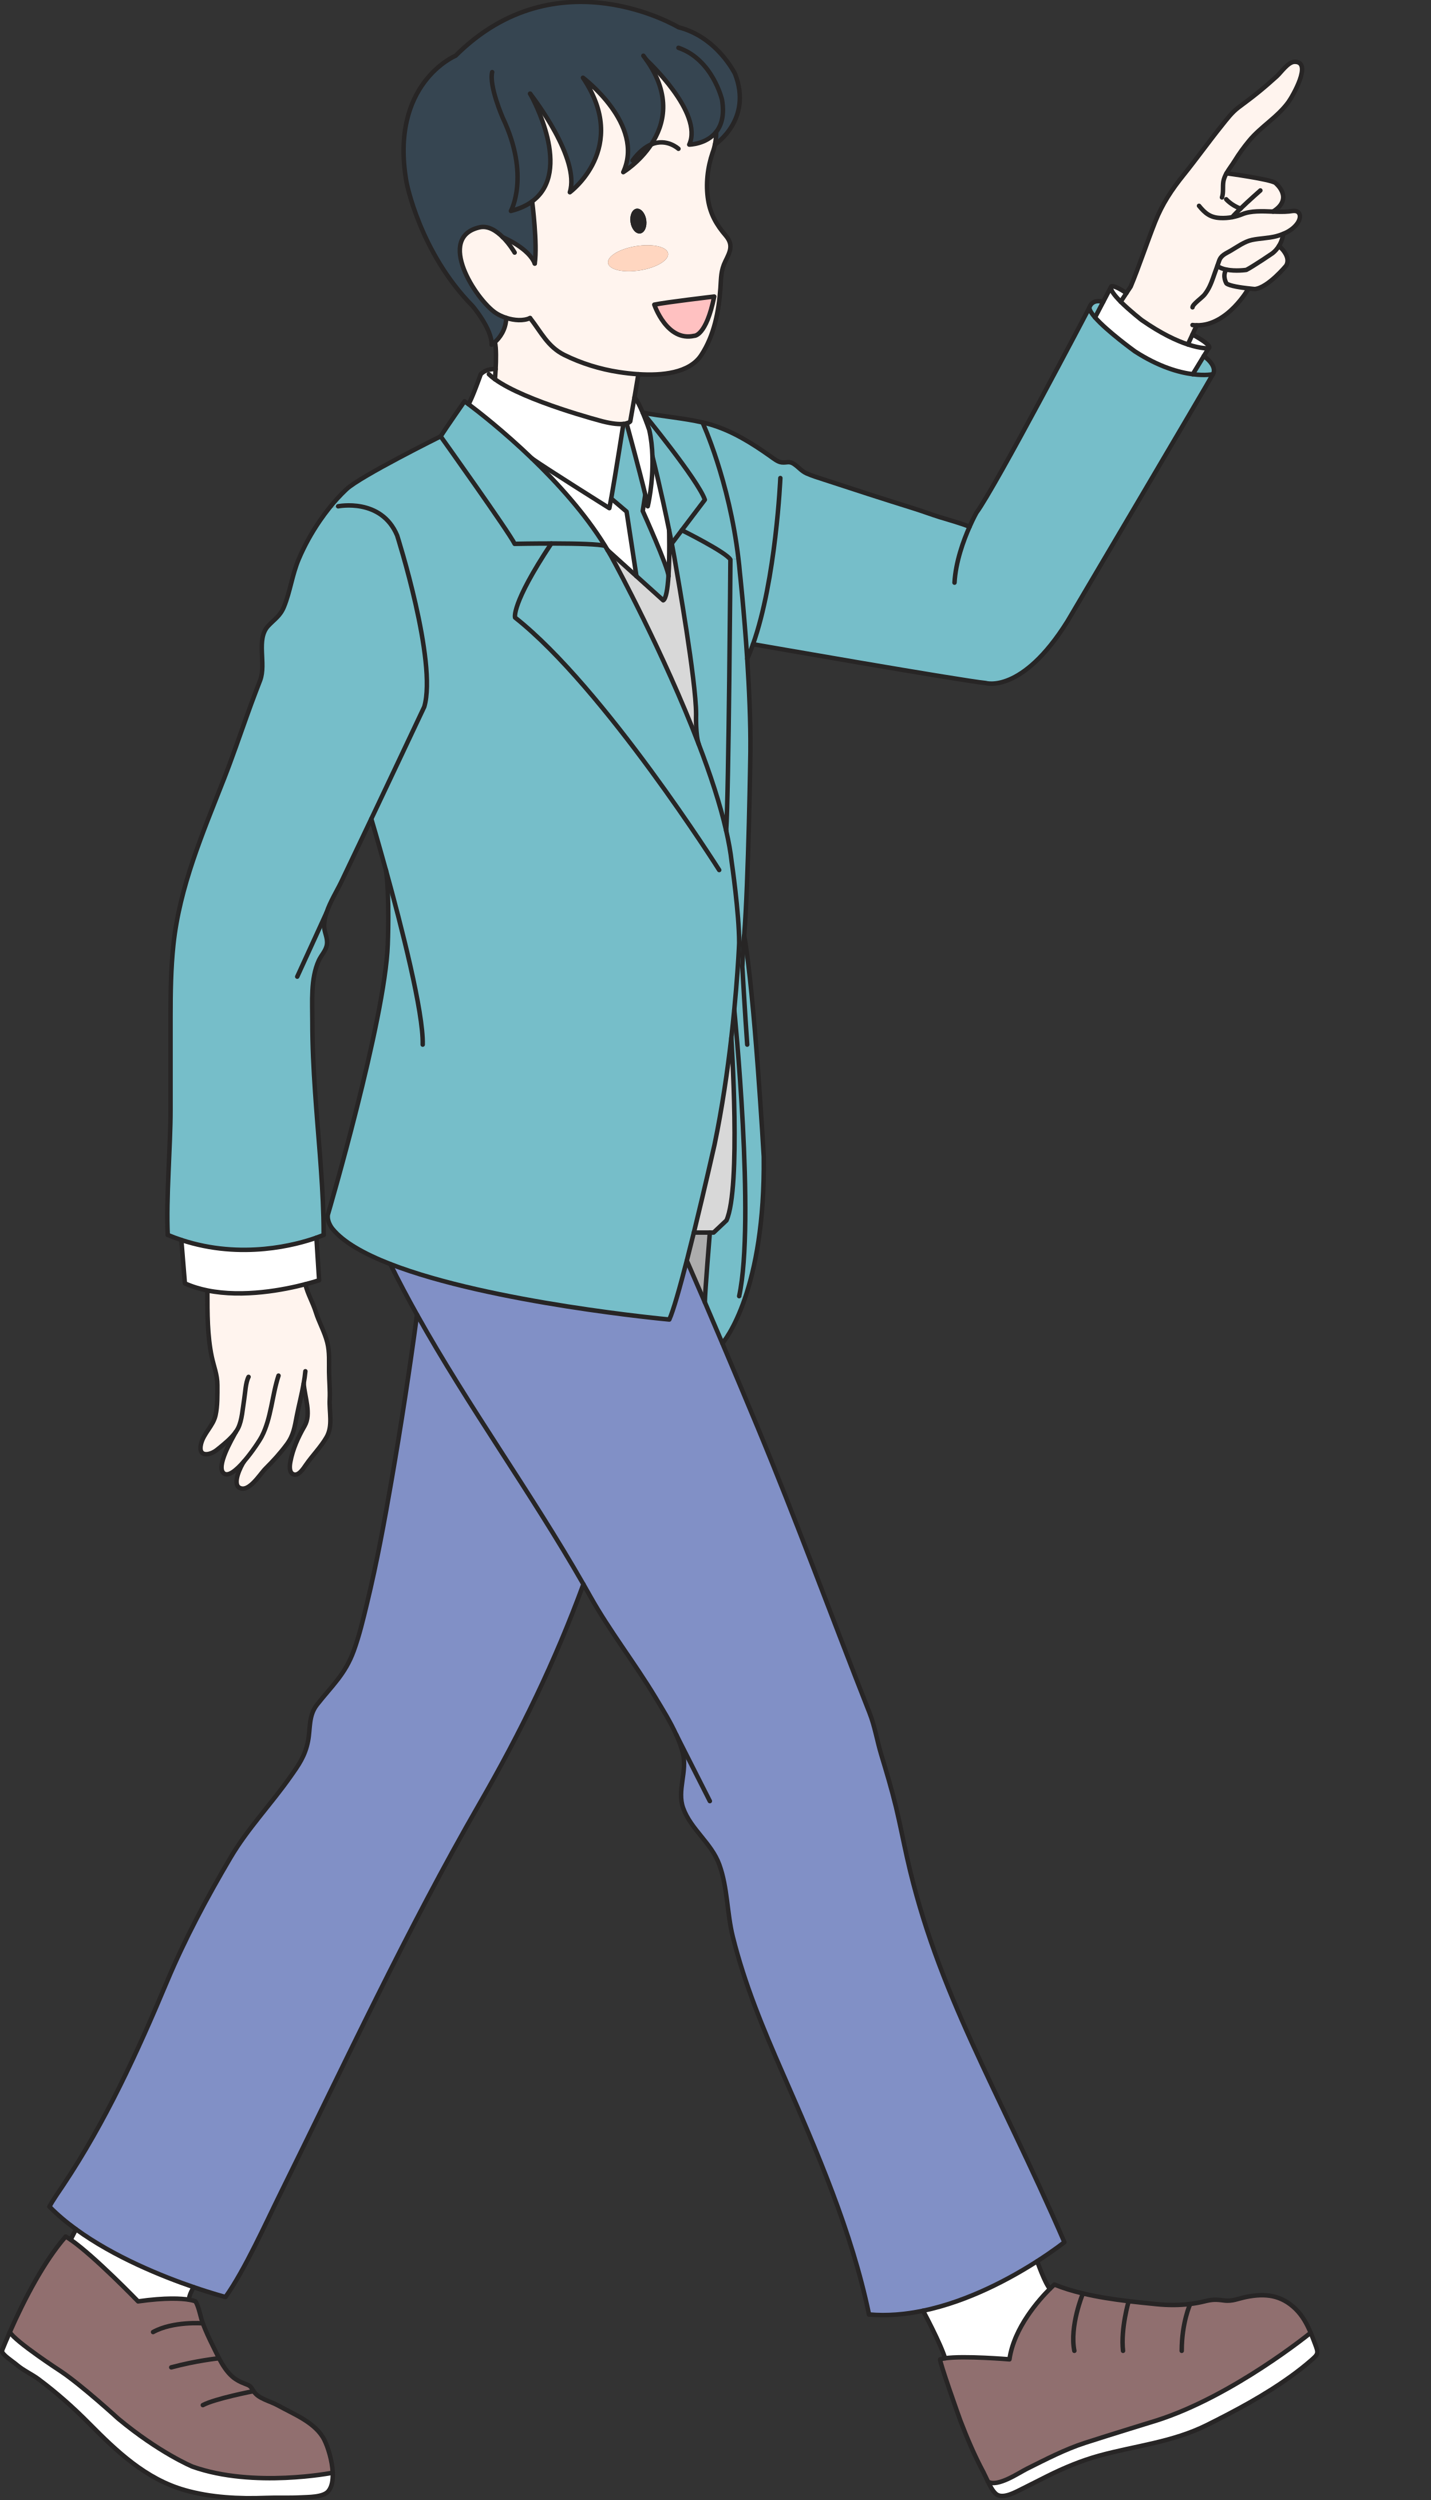 <svg width="320" height="559" viewBox="0 0 320 559" fill="none" xmlns="http://www.w3.org/2000/svg">
<rect x="0" y="0" width="320" height="559" fill="#333333" stroke="none"/>
<g clip-path="url(#clip0_451_2305)">
<path d="M155.159 275.59H159.572L162.453 272.872C165.753 265.555 163.534 232.102 163.534 232.102C162.696 239.344 161.498 247.691 159.782 255.937C159.782 255.937 157.587 265.705 155.159 275.59Z" fill="#D8D8D8"/>
<path d="M137.379 125.681C137.379 125.681 148.45 146.02 156.272 166.451C155.51 164.436 155.661 159.694 155.661 159.694C155.661 152.167 151.34 127.772 151.34 127.772C151.013 125.756 150.636 123.641 150.226 121.525C150.033 120.529 149.832 119.534 149.631 118.547C149.631 118.547 149.782 124.243 149.481 128.776V128.826C149.296 131.569 148.953 133.877 148.308 134.228L142.32 128.826L135.888 123.022C136.416 123.9 136.91 124.786 137.379 125.681Z" fill="#D8D8D8"/>
<path d="M155.159 275.59C154.639 277.706 154.103 279.83 153.584 281.863C154.941 284.965 156.281 288.068 157.621 291.179C157.621 289.088 158.735 275.59 158.735 275.59H155.159Z" fill="#ADADAD"/>
<path d="M151.256 387.932C151.842 389.254 152.345 390.592 152.688 391.938C153.76 396.061 151.331 400.31 152.772 404.282C154.505 409.066 159.086 412.06 160.854 416.919C162.721 422.07 162.554 427.724 163.86 433.001C166.532 443.731 170.627 453.516 175.065 463.644C182.686 481.039 190.483 498.961 194.327 517.494C198.364 517.853 202.442 517.494 206.412 516.658C216.638 514.533 226.084 509.34 231.938 505.585C235.732 503.151 238.018 501.328 238.018 501.328C223.111 466.955 209.645 445.655 202.861 415.464C202.007 411.658 201.262 407.786 200.357 404.014C199.402 400.067 198.238 396.195 197.049 392.264C196.12 389.178 195.625 385.967 194.436 382.965C186.011 361.622 178.131 340.07 169.304 318.853C166.733 312.681 164.153 306.509 161.532 300.345C160.242 297.293 158.936 294.232 157.621 291.179C156.281 288.068 154.941 284.965 153.584 281.863C152.043 287.834 150.578 293.036 149.673 295.035C149.673 295.035 109.684 291.355 87.281 282.632C89.174 286.471 91.176 290.242 93.253 293.956C104.776 314.588 118.729 333.706 130.462 354.229C130.956 355.09 131.45 355.96 131.936 356.83C136.332 364.699 141.927 371.816 146.566 379.527C148.132 382.128 149.899 384.947 151.214 387.857C151.214 387.882 151.239 387.907 151.256 387.932Z" fill="#8190C6"/>
<path d="M14.153 488.549C13.45 489.603 11.599 492.254 11.063 493.383C12.83 495.189 14.84 496.879 16.992 498.434C25.535 504.665 36.321 508.988 43.297 511.38C47.585 512.852 50.424 513.588 50.424 513.588C54.704 507.617 59.427 497.088 62.727 490.406C77.182 461.185 90.933 431.554 107.23 403.287C116.467 387.263 124.072 371.616 130.462 354.229C118.729 333.706 104.776 314.588 93.253 293.956C91.586 306.325 89.694 318.669 87.558 330.971C85.967 340.162 84.275 349.361 82.081 358.444C81.218 362.015 80.364 365.653 79.099 369.115C77.173 374.384 74.242 376.893 70.892 381.15C68.941 383.642 69.452 386.452 68.874 389.329C68.212 392.632 66.847 394.556 64.888 397.324C60.583 403.437 55.34 408.899 51.538 415.363C46.254 424.329 41.321 433.57 37.301 443.162C30.677 458.969 23.575 474.415 14.153 488.549Z" fill="#8190C6"/>
<path d="M140.118 94.662C139.925 94.721 139.69 94.763 139.406 94.788C139.406 94.788 137.63 106.12 136.675 111.464L140.118 114.391L142.32 128.826L148.308 134.228C148.953 133.877 149.296 131.569 149.48 128.826V128.775C149.48 127.003 143.727 114.249 143.727 114.249L144.297 110.611C143.04 105.35 140.118 94.662 140.118 94.662Z" fill="#76BEC9"/>
<path d="M163.533 232.102C163.533 232.102 165.753 265.555 162.453 272.872L159.572 275.59H158.735C158.735 275.59 157.621 289.088 157.621 291.179C158.936 294.232 160.242 297.293 161.532 300.345H161.54C161.54 300.345 164.153 297.418 166.607 290.217L165.292 289.808C168.927 272.872 164.195 225.788 164.195 225.788C164.002 227.762 163.785 229.877 163.533 232.102Z" fill="#76BEC9"/>
<path d="M165.234 212.139C165.116 214.372 164.815 219.331 164.195 225.788C164.195 225.788 168.927 272.872 165.292 289.808L166.607 290.217C168.851 283.627 170.962 273.449 170.794 258.655C170.794 258.655 168.709 221.966 166.414 209.17C166.414 209.17 166.331 209.095 166.172 212.164L165.234 212.139Z" fill="#76BEC9"/>
<path d="M269.206 79.6L266.727 83.673C269.583 84.041 271.232 83.673 271.232 83.673C271.232 83.673 272.505 82.084 269.206 79.6Z" fill="#76BEC9"/>
<path d="M243.596 68.812C243.629 69.356 244.123 70.117 244.869 70.978L246.703 67.474C244.015 66.763 243.596 68.812 243.596 68.812Z" fill="#76BEC9"/>
<path d="M163.332 125.121C163.332 125.121 162.964 177.424 162.386 185.712C162.956 188.196 163.374 190.546 163.617 192.728C163.617 192.728 165.292 204.152 165.292 210.843C165.292 210.843 165.275 211.295 165.233 212.139L166.171 212.164C166.331 209.095 166.414 209.17 166.414 209.17C167.386 197.186 167.804 168.057 167.804 168.057C167.863 161.408 167.52 153.957 167.093 147.3C166.398 136.654 165.451 128.048 165.451 128.048C165.359 126.986 165.25 125.94 165.125 124.912L163.332 125.121Z" fill="#76BEC9"/>
<path d="M165.451 128.048C165.451 128.048 166.398 136.654 167.093 147.3C167.553 146.28 167.989 145.184 168.391 144.038C169.119 144.164 214.887 152.176 220.431 152.719C220.431 152.719 228.521 155.228 238.713 138.92C238.713 138.92 270.68 84.802 271.232 83.673C271.232 83.673 269.583 84.041 266.727 83.673C263.645 83.28 259.148 82.034 253.788 78.563C253.788 78.563 247.607 74.106 244.869 70.969C244.123 70.108 243.629 69.347 243.596 68.803C243.596 68.803 222.659 108.804 218.338 114.659C218.338 114.659 217.659 115.863 216.805 117.795C215.758 117.243 211.37 115.997 210.097 115.604C208.129 114.985 206.228 114.265 204.268 113.655C197.501 111.547 190.76 109.356 184.11 107.174C182.854 106.764 181.614 106.387 180.4 105.852C179.236 105.325 178.675 104.531 177.678 103.828C176.447 102.95 176.02 103.519 174.789 103.377C173.935 103.276 173.014 102.54 172.277 102.013C168.064 99.036 163.743 96.318 158.735 94.863C158.207 94.713 157.654 94.57 157.093 94.445C157.093 94.445 163.064 107.383 165.125 124.903C165.25 125.932 165.359 126.977 165.451 128.04V128.048Z" fill="#76BEC9"/>
<path d="M143.727 92.262C143.727 92.262 156.08 107.282 157.621 111.74L152.47 118.547C152.47 118.547 162.352 123.448 163.332 125.121L165.125 124.912C163.064 107.391 157.093 94.453 157.093 94.453C152.83 93.466 147.822 93.073 143.727 92.262Z" fill="#76BEC9"/>
<path d="M152.47 118.547L150.226 121.525C150.636 123.641 151.013 125.756 151.34 127.772C151.34 127.772 155.661 152.167 155.661 159.694C155.661 159.694 155.511 164.436 156.273 166.451C158.819 173.092 161.021 179.749 162.386 185.712C162.964 177.424 163.333 125.121 163.333 125.121C162.353 123.448 152.47 118.547 152.47 118.547Z" fill="#76BEC9"/>
<path d="M145.193 96.134C145.628 98.091 145.838 100.098 145.896 102.005C145.896 102.005 147.873 109.883 149.631 118.547C149.832 119.534 150.033 120.529 150.226 121.525L152.47 118.547L157.621 111.74C156.08 107.282 143.727 92.262 143.727 92.262C144.531 94.186 145.193 96.134 145.193 96.134Z" fill="#76BEC9"/>
<path d="M73.019 204.06C73.823 201.635 75.356 199.185 76.344 197.136C78.58 192.461 80.808 187.777 83.027 183.094C86.988 174.748 90.933 166.385 94.877 158.03C97.808 147.935 88.806 119.718 88.806 119.718C85.246 111.246 75.615 113.203 75.615 113.203L73.58 113.647C72.86 114.558 72.165 115.495 71.512 116.448C69.669 119.141 68.078 122.01 66.805 125.012C65.323 128.5 64.912 132.246 63.48 135.725C62.643 137.741 61.37 138.46 59.971 139.949C57.191 142.918 59.578 148.354 58.188 152.075C57.878 152.903 57.559 153.714 57.241 154.542C56.554 156.332 55.901 158.122 55.256 159.92C53.54 164.687 51.923 169.462 50.072 174.179C45.324 186.297 40.165 198.215 38.775 211.253C38.214 216.563 38.139 221.874 38.139 227.293V248.201C38.139 256.238 37.117 268.139 37.51 276.117C38.532 276.544 39.545 276.92 40.55 277.246C54.092 281.729 66.453 278.266 70.758 276.736C71.805 276.368 72.374 276.117 72.374 276.117C72.374 274.796 72.358 273.474 72.324 272.145C72.081 262.862 71.085 253.428 70.465 244.22C70.105 238.96 69.837 233.683 69.845 228.405C69.854 224.048 69.427 218.863 71.269 214.799C71.838 213.544 72.902 212.557 73.103 211.194C73.329 209.664 72.475 208.426 72.475 207.013C72.475 206.051 72.684 205.056 73.019 204.06Z" fill="#76BEC9"/>
<path d="M118.98 102.524C112.632 96.41 106.895 91.969 104.76 90.364C104.19 89.945 103.88 89.72 103.88 89.72C103.88 89.72 99.592 95.892 98.537 97.564C98.537 97.564 113.829 118.991 115.086 121.6C115.086 121.6 132.698 121.232 135.311 122.068C130.813 114.784 124.65 107.985 118.98 102.524Z" fill="#76BEC9"/>
<path d="M135.31 122.068C132.698 121.232 115.085 121.6 115.085 121.6C113.829 118.991 98.537 97.564 98.537 97.564C98.537 97.564 80.64 106.446 77.5 109.373C76.084 110.694 74.786 112.133 73.58 113.647L75.615 113.203C75.615 113.203 85.246 111.246 88.805 119.718C88.805 119.718 97.808 147.935 94.877 158.03C90.933 166.385 86.988 174.748 83.027 183.094C83.102 183.345 84.501 188.045 86.302 194.56C87.156 200.297 86.712 211.194 86.712 211.194C86.084 228.13 73.312 271.618 73.312 271.618C73.287 271.785 73.287 271.952 73.287 272.12C73.346 273.575 74.359 274.754 74.359 274.754C76.788 277.74 81.436 280.357 87.281 282.632C109.684 291.355 149.673 295.035 149.673 295.035C150.578 293.036 152.043 287.834 153.584 281.863C154.103 279.83 154.639 277.706 155.159 275.59C157.587 265.705 159.781 255.937 159.781 255.937C161.498 247.691 162.696 239.344 163.533 232.102C163.785 229.877 164.002 227.762 164.195 225.788C164.815 219.332 165.116 214.372 165.233 212.139C165.275 211.295 165.292 210.843 165.292 210.843C165.292 204.152 163.617 192.728 163.617 192.728C163.374 190.546 162.955 188.196 162.386 185.72C161.021 179.749 158.818 173.092 156.272 166.451C148.45 146.02 137.379 125.681 137.379 125.681C136.91 124.786 136.416 123.9 135.888 123.022H135.88C135.696 122.696 135.503 122.378 135.31 122.068Z" fill="#76BEC9"/>
<path d="M206.412 516.658C206.412 516.658 210.348 523.984 211.336 527.287C215.566 526.668 225.733 527.53 225.733 527.53C226.729 520.421 232.441 514.09 234.786 511.757C233.638 510.477 231.938 505.585 231.938 505.585C226.084 509.34 216.638 514.533 206.412 516.658Z" fill="white"/>
<path d="M74.401 552.878C74.401 552.878 56.705 556.382 43.021 551.507C43.021 551.507 35.626 548.437 26.414 540.768C26.414 540.768 18.181 533.242 13.575 530.181C13.575 530.181 3.383 523.549 2.194 521.424C1.558 522.88 0.963 524.285 0.419 525.623C0.419 526.459 2.847 527.973 3.802 528.792C5.242 530.022 7.102 530.825 8.659 531.987C12.738 535.04 16.398 538.285 19.965 541.889C26.129 548.12 32.611 554.292 41.321 556.767C47.166 558.431 53.422 558.741 59.461 558.507C62.04 558.406 64.628 558.54 67.199 558.406C68.849 558.314 72.24 558.39 73.396 557.043C74.225 556.081 74.476 554.543 74.409 552.878H74.401Z" fill="white"/>
<path d="M14.689 500.073C9.941 505.459 5.469 513.998 2.194 521.425C3.383 523.549 13.575 530.181 13.575 530.181C18.181 533.242 26.414 540.768 26.414 540.768C35.626 548.437 43.021 551.507 43.021 551.507C56.705 556.382 74.401 552.878 74.401 552.878H74.409C74.292 550.16 73.312 547.083 72.517 545.502C70.574 541.672 65.767 539.832 62.182 537.841C60.298 536.796 57.76 536.344 56.705 534.638C55.968 533.451 55.977 533.442 54.637 532.932C53.699 532.573 52.778 532.104 51.999 531.427C50.717 530.315 49.788 528.826 48.975 527.287C48.49 526.35 48.046 525.397 47.593 524.494C46.764 522.838 46.011 521.215 45.358 519.476C44.788 517.945 44.528 515.922 43.724 514.567C43.724 514.567 43.314 514.374 42.292 514.199C40.567 513.914 37.1 513.689 30.878 514.567C30.878 514.567 21.079 504.422 15.795 500.776C15.401 500.5 15.024 500.266 14.689 500.073Z" fill="#916F6F"/>
<path d="M16.992 498.434L15.795 500.776C21.079 504.422 30.878 514.567 30.878 514.567C37.1 513.689 40.567 513.914 42.292 514.199C42.125 513.404 43.297 511.38 43.297 511.38C36.321 508.989 25.535 504.665 16.992 498.434Z" fill="white"/>
<path d="M229.644 551.992C227.784 552.92 223.053 556.182 220.925 554.877C221.528 556.123 222.257 557.419 223.028 557.829C224.56 558.657 227.148 557.185 228.664 556.433C230.498 555.529 232.332 554.576 234.158 553.664C237.926 551.783 241.82 550.16 245.832 549.056C253.914 546.84 262.196 546.062 269.909 542.207C276.358 538.987 282.773 535.567 288.635 531.343C290.168 530.239 291.658 529.077 293.082 527.847C294.858 526.309 294.874 526.191 294.062 524.051C293.752 523.223 293.434 522.395 293.091 521.583C293.091 521.583 275.705 535.751 258.67 541.187C258.67 541.187 248.202 544.398 242.624 546.204C238.102 547.676 233.881 549.884 229.644 551.992Z" fill="white"/>
<path d="M266.157 515.144C263.72 515.453 261.2 515.445 258.603 515.186C256.602 514.985 254.517 514.776 252.398 514.525C248.972 514.115 245.489 513.588 242.164 512.794C239.936 512.267 237.784 511.615 235.782 510.803C235.782 510.803 235.397 511.138 234.786 511.757C232.441 514.09 226.729 520.421 225.733 527.53C225.733 527.53 215.566 526.668 211.336 527.287C210.901 527.354 210.532 527.429 210.239 527.53C209.913 527.638 214.46 540.451 214.762 541.237C216.261 545.151 217.911 549.023 219.895 552.728C220.163 553.229 220.515 554.041 220.926 554.877C223.053 556.182 227.784 552.92 229.644 551.992C233.881 549.884 238.102 547.676 242.624 546.204C248.202 544.398 258.67 541.187 258.67 541.187C275.705 535.751 293.091 521.583 293.091 521.583C292.278 519.643 291.282 517.803 289.757 516.298C286.525 513.12 282.94 512.727 278.703 513.572C276.835 513.94 275.596 514.617 273.678 514.358C271.869 514.115 271.082 514.123 269.273 514.575C268.243 514.826 267.213 515.018 266.157 515.144Z" fill="#906F6F"/>
<path d="M40.55 277.246L41.346 286.947C42.937 287.667 44.637 288.185 46.388 288.536C54.478 290.184 63.64 288.352 68.288 287.14C70.205 286.646 71.361 286.253 71.361 286.253L70.758 276.736C66.454 278.266 54.092 281.729 40.55 277.246Z" fill="white"/>
<path d="M266.668 74.783L265.63 77.016C268.687 78.028 270.261 77.869 270.261 77.869C270.261 77.869 271.584 77.51 266.668 74.783Z" fill="white"/>
<path d="M248.487 64.07C248.143 64.697 249.224 66.06 250.614 67.457L251.887 65.525C248.838 63.493 248.487 64.07 248.487 64.07Z" fill="white"/>
<path d="M270.261 77.869C270.261 77.869 268.687 78.028 265.63 77.016C263.151 76.205 259.7 74.624 255.32 71.572C255.32 71.572 252.641 69.489 250.614 67.465C249.224 66.06 248.143 64.697 248.487 64.07L246.703 67.474L244.869 70.978C247.607 74.114 253.788 78.572 253.788 78.572C259.148 82.042 263.645 83.288 266.727 83.681L269.206 79.6L270.261 77.869Z" fill="white"/>
<path d="M136.265 113.621C136.265 113.621 121.785 104.547 118.98 102.524C124.65 107.985 130.813 114.784 135.311 122.068C135.503 122.378 135.696 122.695 135.88 123.013H135.889L142.32 128.826L140.118 114.391L136.676 111.464C136.508 112.392 136.366 113.145 136.265 113.621Z" fill="white"/>
<path d="M143.727 114.249C143.727 114.249 149.481 127.003 149.481 128.776C149.782 124.243 149.631 118.547 149.631 118.547C147.873 109.883 145.896 102.005 145.896 102.005C146.097 108.06 144.849 113.203 144.849 113.203C144.799 112.768 144.59 111.84 144.297 110.611L143.727 114.249Z" fill="white"/>
<path d="M141.885 88.842C141.516 90.999 141.123 93.232 140.938 94.219C140.938 94.219 140.771 94.487 140.118 94.662C140.118 94.662 143.041 105.35 144.297 110.611C144.59 111.84 144.799 112.768 144.849 113.203C144.849 113.203 146.097 108.06 145.896 102.005C145.838 100.098 145.628 98.091 145.193 96.134C145.193 96.134 144.531 94.186 143.727 92.262C143.124 90.832 142.438 89.419 141.885 88.842Z" fill="white"/>
<path d="M107.506 83.673C107.506 83.673 105.488 89.343 104.759 90.364C106.895 91.969 112.632 96.41 118.98 102.524C121.785 104.548 136.265 113.622 136.265 113.622C136.366 113.145 136.508 112.392 136.676 111.464C137.63 106.12 139.406 94.788 139.406 94.788C138.485 94.88 137.027 94.788 134.766 94.219C134.766 94.219 117.489 89.728 110.68 84.802C110.68 84.802 110.764 83.84 110.831 82.544C110.831 82.544 108.838 82.302 107.506 83.673Z" fill="white"/>
<path d="M118.561 20.966C119.164 21.736 129.775 35.476 127.43 42.986C127.43 42.986 140.938 33.059 130.361 17.379C130.361 17.379 144.288 27.832 139.372 38.495C139.372 38.495 143.015 36.279 145.636 32.29C148.526 27.924 150.201 21.435 144.564 13.415C144.564 13.415 157.378 25.223 154.128 32.332C154.128 32.332 157.972 32.282 160.167 29.48C160.167 30.601 160.033 31.571 159.874 32.324C160.192 32.114 168.29 26.586 164.387 16.542C164.387 16.542 160.409 8.28 151.717 6.088C151.717 6.088 124.608 -10.22 101.887 12.461C101.887 12.461 87.03 18.633 90.899 40.695C90.899 40.695 93.83 56.367 105.655 68.394C105.655 68.394 110.044 73.512 109.943 77.075C109.943 77.075 110.253 76.882 110.68 76.498C111.627 75.644 113.142 73.855 113.209 71.078C112.305 70.786 111.484 70.392 110.831 69.958C106.401 66.964 97.44 53.089 107.23 50.831C109.164 50.388 111.024 51.626 112.456 53.064C112.456 53.064 112.461 53.067 112.473 53.072C112.95 53.273 118.276 55.59 119.583 58.935C120.202 54.427 119.038 45.387 118.996 45.044C128.2 38.295 119.03 21.811 118.561 20.966Z" fill="#364551"/>
<path d="M159.715 66.303C159.715 66.303 148.961 67.557 146.315 68.118C146.315 68.118 149.104 76.481 155.242 75.084C155.242 75.084 157.897 75.243 159.715 66.303Z" fill="#FFC1C1"/>
<path d="M274.205 60.273C273.259 61.77 274.264 63.376 274.264 63.376C274.942 63.936 277.547 64.304 279.205 64.488C280.026 64.588 280.612 64.63 280.612 64.63C283.56 64.312 287.605 59.403 287.605 59.403C288.861 57.313 285.997 54.996 285.997 54.996C285.662 55.548 285.193 56.117 284.565 56.618C284.565 56.618 280.168 59.612 278.703 60.348C278.703 60.348 276.307 60.708 274.205 60.273Z" fill="#FFF4EE"/>
<path d="M272.606 58.358C272.48 58.726 272.355 59.102 272.221 59.47C272.765 59.872 273.469 60.123 274.206 60.273C276.308 60.708 278.703 60.348 278.703 60.348C280.168 59.612 284.565 56.618 284.565 56.618C285.193 56.117 285.662 55.548 285.997 54.996C286.86 53.608 286.952 52.295 286.952 52.295C286.441 52.504 285.922 52.679 285.403 52.813C283.585 53.282 281.768 53.265 279.959 53.65C278.309 54.001 276.71 55.172 275.244 56.033C274.03 56.744 273.041 57.062 272.606 58.358Z" fill="#FFF4EE"/>
<path d="M277.396 46.65C276.626 47.394 275.947 48.08 275.562 48.548C276.349 48.406 277.103 48.18 277.84 47.879C279.733 47.101 282.262 47.218 284.666 47.31C289.481 44.308 285.193 40.896 285.193 40.896C284.037 40.059 274.264 38.746 274.264 38.746C273.938 39.332 273.678 39.934 273.569 40.586C273.385 41.74 273.636 43.045 273.259 44.141L274.206 44.559C274.206 44.559 275.319 45.872 277.396 46.65Z" fill="#FFF4EE"/>
<path d="M267.606 72.734C274.524 72.86 279.205 64.488 279.205 64.488C277.547 64.304 274.942 63.936 274.264 63.376C274.264 63.376 273.259 61.77 274.206 60.273C273.469 60.123 272.765 59.872 272.221 59.47C272.355 59.102 272.48 58.726 272.606 58.358C273.041 57.062 274.03 56.744 275.244 56.033C276.71 55.172 278.309 54.001 279.959 53.65C281.768 53.265 283.585 53.282 285.403 52.813C285.922 52.679 286.441 52.504 286.952 52.295C288.208 51.776 289.372 51.015 290.143 49.911C290.545 49.334 290.93 48.364 290.503 47.695C289.992 46.884 289.029 47.202 288.225 47.277C287.136 47.386 285.922 47.352 284.666 47.31C282.262 47.218 279.733 47.101 277.84 47.879C277.103 48.18 276.349 48.406 275.562 48.556C275.947 48.08 276.626 47.394 277.396 46.65C275.319 45.872 274.206 44.559 274.206 44.559L273.259 44.141C273.636 43.045 273.385 41.74 273.569 40.586C273.678 39.934 273.938 39.332 274.264 38.746C274.8 37.801 275.512 36.915 276.081 35.987C277.053 34.406 278.117 32.934 279.306 31.496C281.969 28.267 285.654 26.227 288.124 22.815C288.995 21.61 293.601 13.741 289.481 13.816C288.049 13.849 286.5 16.166 285.511 17.069C284.222 18.24 282.857 19.428 281.525 20.515C280.051 21.719 278.585 22.806 277.028 23.969C275.478 25.123 274.348 26.653 273.15 28.15C270.278 31.73 267.606 35.468 264.734 39.047C262.02 42.418 259.927 45.554 258.319 49.602C256.652 53.775 254.584 59.939 252.85 64.07L251.887 65.525L250.614 67.457C252.641 69.489 255.32 71.572 255.32 71.572C259.7 74.624 263.151 76.205 265.63 77.016L266.668 74.783L267.606 72.743V72.734Z" fill="#FFF4EE"/>
<path d="M46.371 288.62C46.371 293.68 46.363 298.664 47.359 303.398C47.803 305.497 48.615 307.404 48.607 309.67C48.607 311.844 48.666 314.429 48.188 316.494C47.652 318.836 45.517 320.484 44.947 322.884C44.235 325.878 46.907 325.476 48.565 324.13C49.872 323.076 51.655 321.671 52.719 320.182C51.873 321.78 48.222 327.935 50.039 329.424C51.044 330.252 52.87 328.721 54.587 326.731C53.816 327.843 51.923 331.715 53.523 332.635C55.617 333.839 58.154 329.574 59.36 328.378C61.094 326.656 62.677 324.916 64.134 322.951C65.65 320.91 65.892 319.053 66.362 316.636C66.83 314.236 67.484 311.769 67.911 309.31C68.129 312.38 69.678 316.126 68.112 318.836C66.663 321.337 65.457 324.021 64.938 326.814C64.787 327.609 64.569 329.223 65.599 329.641C66.763 330.11 67.869 328.32 68.43 327.509C69.871 325.426 71.721 323.578 73.003 321.378C74.502 318.811 73.589 315.75 73.731 312.873C73.832 310.824 73.614 308.809 73.589 306.743C73.564 304.535 73.731 302.361 73.195 300.195C72.601 297.803 71.353 295.695 70.624 293.362C69.963 291.229 68.79 289.306 68.288 287.148C63.64 288.352 54.478 290.184 46.388 288.536L46.371 288.62Z" fill="#FFF4EE"/>
<path d="M141.885 88.841C142.328 86.199 142.756 83.673 142.756 83.673C141.173 83.573 139.674 83.389 138.376 83.188C134.188 82.544 129.993 81.248 126.19 79.366C122.447 77.51 121.015 74.256 118.536 71.112C117.028 71.814 114.985 71.647 113.21 71.078C113.143 73.855 111.627 75.644 110.68 76.498C110.99 77.852 110.932 80.587 110.831 82.544C110.764 83.84 110.68 84.802 110.68 84.802C117.489 89.728 134.766 94.219 134.766 94.219C137.027 94.796 138.485 94.88 139.406 94.788C139.69 94.763 139.925 94.721 140.118 94.662C140.771 94.487 140.938 94.219 140.938 94.219C141.123 93.232 141.516 90.999 141.885 88.841Z" fill="#FFF4EE"/>
<path d="M159.714 66.303C157.897 75.243 155.242 75.084 155.242 75.084C149.104 76.481 146.315 68.118 146.315 68.118C148.961 67.557 159.714 66.303 159.714 66.303ZM112.473 53.072C112.473 53.072 112.473 53.064 112.456 53.064C111.024 51.626 109.165 50.388 107.23 50.831C97.44 53.089 106.401 66.964 110.831 69.958C111.484 70.392 112.305 70.786 113.21 71.078C114.985 71.647 117.028 71.814 118.536 71.112C121.015 74.256 122.447 77.51 126.19 79.366C129.992 81.248 134.188 82.544 138.376 83.188C139.674 83.389 141.173 83.573 142.756 83.673C148.015 84.016 154.154 83.439 156.8 79.425C159.706 75.026 160.736 69.598 161.105 64.413C161.264 62.071 161.188 60.507 162.202 58.433C163.265 56.267 164.078 54.762 162.269 52.646C160.217 50.262 158.852 47.871 158.349 44.709C157.788 41.214 158.215 37.45 159.363 34.105C159.363 34.105 159.639 33.453 159.874 32.324C160.033 31.571 160.158 30.601 160.167 29.48C157.972 32.282 154.128 32.332 154.128 32.332C157.378 25.223 144.565 13.415 144.565 13.415C150.201 21.435 148.526 27.924 145.636 32.29C143.015 36.279 139.372 38.495 139.372 38.495C144.288 27.832 130.361 17.379 130.361 17.379C140.938 33.059 127.43 42.986 127.43 42.986C129.775 35.476 119.164 21.736 118.561 20.966C119.03 21.811 128.2 38.295 118.996 45.035C119.038 45.387 120.202 54.427 119.583 58.935C118.276 55.59 112.95 53.273 112.473 53.072ZM135.964 58.818C135.721 57.321 138.535 55.623 142.245 55.029C145.955 54.436 149.154 55.163 149.397 56.66C149.64 58.157 146.826 59.855 143.116 60.449C139.406 61.051 136.207 60.315 135.964 58.818ZM140.997 49.694C140.762 48.163 141.365 46.809 142.337 46.658C143.308 46.516 144.28 47.636 144.514 49.167C144.74 50.697 144.137 52.052 143.166 52.203C142.194 52.345 141.223 51.224 140.997 49.694Z" fill="#FFF4EE"/>
<path d="M142.245 55.029C138.535 55.623 135.721 57.321 135.964 58.818C136.207 60.315 139.406 61.051 143.116 60.449C146.826 59.855 149.64 58.157 149.397 56.66C149.154 55.163 145.955 54.436 142.245 55.029Z" fill="#FFD6C0"/>
<path d="M142.337 46.658C141.365 46.808 140.762 48.163 140.997 49.694C141.223 51.224 142.194 52.345 143.166 52.203C144.137 52.052 144.74 50.697 144.514 49.167C144.28 47.636 143.308 46.516 142.337 46.658Z" fill="#272525"/>
<path d="M118.536 71.112C121.015 74.256 122.447 77.51 126.19 79.366C129.992 81.248 134.188 82.544 138.376 83.188C139.674 83.389 141.173 83.573 142.756 83.673C148.015 84.016 154.154 83.439 156.8 79.425C159.706 75.026 160.736 69.598 161.105 64.413C161.264 62.071 161.188 60.507 162.202 58.433C163.265 56.267 164.078 54.762 162.269 52.646C160.217 50.262 158.852 47.871 158.349 44.709C157.788 41.214 158.215 37.45 159.363 34.105C159.363 34.105 159.639 33.453 159.874 32.324C160.033 31.571 160.158 30.601 160.167 29.48" stroke="#272525" stroke-linecap="round" stroke-linejoin="round"/>
<path d="M159.715 66.303C159.715 66.303 148.961 67.557 146.315 68.118C146.315 68.118 149.104 76.481 155.242 75.084C155.242 75.084 157.897 75.243 159.715 66.303Z" stroke="#272525" stroke-linecap="round" stroke-linejoin="round"/>
<path d="M112.456 53.064C111.024 51.626 109.165 50.388 107.23 50.831C97.44 53.089 106.401 66.964 110.831 69.958C111.484 70.392 112.305 70.786 113.21 71.078C114.985 71.647 117.028 71.814 118.536 71.112" stroke="#272525" stroke-linecap="round" stroke-linejoin="round"/>
<path d="M115.085 56.476C115.085 56.476 114.047 54.661 112.473 53.072" stroke="#272525" stroke-linecap="round" stroke-linejoin="round"/>
<path d="M112.439 53.056C112.439 53.056 112.439 53.056 112.456 53.056C112.456 53.056 112.461 53.059 112.473 53.064C112.95 53.265 118.276 55.581 119.583 58.927" stroke="#272525" stroke-linecap="round" stroke-linejoin="round"/>
<path d="M118.536 20.933C118.536 20.933 118.536 20.933 118.561 20.966C119.164 21.736 129.775 35.476 127.43 42.986C127.43 42.986 140.938 33.059 130.361 17.379C130.361 17.379 144.288 27.832 139.372 38.495C139.372 38.495 143.015 36.279 145.636 32.29C148.526 27.924 150.201 21.435 144.565 13.415C144.347 13.097 144.112 12.779 143.869 12.461" stroke="#272525" stroke-linecap="round" stroke-linejoin="round"/>
<path d="M118.997 45.035C128.2 38.295 119.03 21.811 118.561 20.966" stroke="#272525" stroke-linecap="round" stroke-linejoin="round"/>
<path d="M110.061 16.124C109.324 19.26 112.439 26.369 112.439 26.369C118.586 39.332 114.248 47.168 114.248 47.168C116.199 46.675 117.765 45.947 118.997 45.044" stroke="#272525" stroke-linecap="round" stroke-linejoin="round"/>
<path d="M118.997 45.035C119.038 45.387 120.203 54.427 119.583 58.935" stroke="#272525" stroke-linecap="round" stroke-linejoin="round"/>
<path d="M151.717 33.269C151.717 33.269 149.112 30.835 145.636 32.29C144.338 32.825 142.923 33.913 141.466 35.878" stroke="#272525" stroke-linecap="round" stroke-linejoin="round"/>
<path d="M144.565 13.415C144.565 13.415 157.378 25.223 154.128 32.332C154.128 32.332 157.972 32.282 160.167 29.48C161.339 27.991 162.034 25.733 161.456 22.296C161.456 22.296 159.363 13.297 151.717 10.688" stroke="#272525" stroke-linecap="round" stroke-linejoin="round"/>
<path d="M159.865 32.332C160.183 32.114 168.282 26.586 164.379 16.542C164.379 16.542 160.401 8.28 151.708 6.088C151.708 6.088 124.599 -10.22 101.879 12.461C101.879 12.461 87.022 18.633 90.891 40.695C90.891 40.695 93.822 56.367 105.647 68.394C105.647 68.394 110.036 73.512 109.935 77.075C109.935 77.075 110.245 76.882 110.672 76.498C111.618 75.644 113.134 73.855 113.201 71.078" stroke="#272525" stroke-linecap="round" stroke-linejoin="round"/>
<path d="M142.756 83.673C142.756 83.673 142.328 86.199 141.885 88.842C141.516 90.999 141.123 93.232 140.938 94.219C140.938 94.219 140.771 94.487 140.118 94.662C139.925 94.721 139.69 94.763 139.406 94.788C138.485 94.88 137.027 94.788 134.766 94.219C134.766 94.219 117.489 89.728 110.68 84.802C110.161 84.426 109.709 84.049 109.324 83.673" stroke="#272525" stroke-linecap="round" stroke-linejoin="round"/>
<path d="M110.68 84.802C110.68 84.802 110.764 83.84 110.831 82.544C110.932 80.587 110.99 77.852 110.68 76.498" stroke="#272525" stroke-linecap="round" stroke-linejoin="round"/>
<path d="M162.386 185.72C162.955 188.196 163.374 190.546 163.617 192.728C163.617 192.728 165.292 204.152 165.292 210.843C165.292 210.843 165.275 211.295 165.233 212.139C165.116 214.372 164.815 219.332 164.195 225.788C164.002 227.762 163.785 229.877 163.533 232.102C162.696 239.344 161.498 247.691 159.781 255.937C159.781 255.937 157.587 265.705 155.159 275.59C154.639 277.706 154.103 279.83 153.584 281.863C152.043 287.834 150.578 293.036 149.673 295.035C149.673 295.035 109.684 291.355 87.281 282.632C81.436 280.357 76.788 277.74 74.359 274.754C74.359 274.754 73.346 273.575 73.287 272.12C73.287 271.952 73.287 271.785 73.312 271.618C73.312 271.618 86.084 228.13 86.712 211.194C86.712 211.194 87.156 200.297 86.302 194.56" stroke="#272525" stroke-linecap="round" stroke-linejoin="round"/>
<path d="M135.888 123.022C136.416 123.9 136.91 124.786 137.379 125.681C137.379 125.681 148.45 146.02 156.272 166.451C158.818 173.092 161.021 179.749 162.386 185.712" stroke="#272525" stroke-linecap="round" stroke-linejoin="round"/>
<path d="M135.311 122.068C132.698 121.232 115.086 121.6 115.086 121.6C113.829 118.991 98.537 97.564 98.537 97.564C99.592 95.892 103.88 89.72 103.88 89.72C103.88 89.72 104.19 89.945 104.76 90.364C106.895 91.969 112.632 96.41 118.98 102.524C124.65 107.985 130.813 114.784 135.311 122.068ZM135.311 122.068C135.503 122.378 135.696 122.695 135.88 123.013" stroke="#272525" stroke-linecap="round" stroke-linejoin="round"/>
<path d="M110.831 82.544C110.831 82.544 108.838 82.302 107.507 83.673C107.507 83.673 105.488 89.343 104.76 90.364" stroke="#272525" stroke-linecap="round" stroke-linejoin="round"/>
<path d="M139.406 94.788C139.406 94.788 137.63 106.12 136.676 111.464C136.508 112.392 136.366 113.145 136.265 113.621C136.265 113.621 121.785 104.547 118.98 102.524C118.963 102.507 118.955 102.499 118.938 102.49" stroke="#272525" stroke-linecap="round" stroke-linejoin="round"/>
<path d="M140.118 94.662C140.118 94.662 143.041 105.35 144.297 110.611C144.59 111.84 144.799 112.768 144.849 113.203C144.849 113.203 146.097 108.06 145.896 102.005C145.838 100.098 145.628 98.091 145.193 96.134C145.193 96.134 144.531 94.186 143.727 92.262C143.124 90.832 142.438 89.419 141.885 88.842" stroke="#272525" stroke-linecap="round" stroke-linejoin="round"/>
<path d="M143.727 92.262C143.727 92.262 156.08 107.282 157.621 111.74L152.47 118.547L150.226 121.525" stroke="#272525" stroke-linecap="round" stroke-linejoin="round"/>
<path d="M145.896 102.005C145.896 102.005 147.873 109.883 149.631 118.547C149.832 119.534 150.033 120.529 150.226 121.525C150.636 123.641 151.013 125.756 151.34 127.772C151.34 127.772 155.661 152.167 155.661 159.694C155.661 159.694 155.51 164.436 156.272 166.451" stroke="#272525" stroke-linecap="round" stroke-linejoin="round"/>
<path d="M160.828 194.535C160.828 194.535 135.143 153.84 115.186 138.084C115.186 138.084 114.206 135.207 123.284 121.525" stroke="#272525" stroke-linecap="round" stroke-linejoin="round"/>
<path d="M149.48 128.826C149.296 131.569 148.953 133.877 148.308 134.228L142.32 128.826L135.888 123.022H135.88" stroke="#272525" stroke-linecap="round" stroke-linejoin="round"/>
<path d="M149.631 118.547C149.631 118.547 149.782 124.243 149.481 128.776" stroke="#272525" stroke-linecap="round" stroke-linejoin="round"/>
<path d="M136.676 111.464L140.118 114.391L142.32 128.826" stroke="#272525" stroke-linecap="round" stroke-linejoin="round"/>
<path d="M144.297 110.611L143.727 114.249C143.727 114.249 149.48 127.003 149.48 128.775V128.826" stroke="#272525" stroke-linecap="round" stroke-linejoin="round"/>
<path d="M152.47 118.547C152.47 118.547 162.353 123.448 163.333 125.121C163.333 125.121 162.964 177.424 162.386 185.712" stroke="#272525" stroke-linecap="round" stroke-linejoin="round"/>
<path d="M143.727 92.262C147.822 93.073 152.831 93.466 157.093 94.453C157.654 94.579 158.207 94.721 158.735 94.871C163.743 96.327 168.064 99.045 172.277 102.022C173.014 102.549 173.935 103.285 174.789 103.385C176.02 103.527 176.447 102.959 177.678 103.837C178.675 104.539 179.236 105.334 180.4 105.861C181.615 106.396 182.854 106.772 184.11 107.182C190.76 109.365 197.501 111.556 204.268 113.663C206.228 114.274 208.129 114.993 210.097 115.612C211.37 116.005 215.758 117.251 216.805 117.803" stroke="#272525" stroke-linecap="round" stroke-linejoin="round"/>
<path d="M157.093 94.453C157.093 94.453 163.064 107.391 165.125 124.912C165.25 125.94 165.359 126.986 165.451 128.048C165.451 128.048 166.398 136.654 167.093 147.3C167.52 153.957 167.863 161.408 167.804 168.057C167.804 168.057 167.386 197.186 166.414 209.17C166.414 209.17 166.331 209.095 166.171 212.164C166.121 213.143 166.063 214.431 165.996 216.145C165.996 216.145 166.649 227.502 167.093 233.566" stroke="#272525" stroke-linecap="round" stroke-linejoin="round"/>
<path d="M174.504 106.889C174.504 106.889 173.516 129.62 168.391 144.038C167.989 145.184 167.553 146.28 167.093 147.3" stroke="#272525" stroke-linecap="round" stroke-linejoin="round"/>
<path d="M271.232 83.673C271.232 83.673 269.583 84.041 266.727 83.673C263.645 83.28 259.148 82.034 253.788 78.563C253.788 78.563 247.607 74.106 244.869 70.969C244.123 70.108 243.629 69.347 243.596 68.803C243.596 68.803 222.659 108.804 218.338 114.659C218.338 114.659 217.659 115.863 216.805 117.795C215.465 120.814 213.706 125.589 213.447 130.272" stroke="#272525" stroke-linecap="round" stroke-linejoin="round"/>
<path d="M168.382 144.038C169.111 144.164 214.879 152.176 220.423 152.719C220.423 152.719 228.513 155.228 238.705 138.92C238.705 138.92 270.671 84.802 271.224 83.673C271.224 83.673 272.497 82.084 269.197 79.6" stroke="#272525" stroke-linecap="round" stroke-linejoin="round"/>
<path d="M250.614 67.465C252.641 69.489 255.32 71.572 255.32 71.572C259.7 74.624 263.151 76.205 265.63 77.016C268.687 78.028 270.261 77.869 270.261 77.869L269.206 79.6L266.727 83.673" stroke="#272525" stroke-linecap="round" stroke-linejoin="round"/>
<path d="M244.869 70.978L246.703 67.474L248.487 64.07C248.143 64.697 249.224 66.06 250.614 67.457" stroke="#272525" stroke-linecap="round" stroke-linejoin="round"/>
<path d="M243.596 68.812C243.596 68.812 244.015 66.763 246.703 67.474" stroke="#272525" stroke-linecap="round" stroke-linejoin="round"/>
<path d="M268.125 46.022C269.499 47.712 270.646 48.623 272.84 48.74C273.77 48.791 274.683 48.724 275.562 48.556C276.349 48.406 277.103 48.18 277.84 47.879C279.733 47.101 282.262 47.218 284.666 47.31C285.922 47.352 287.136 47.386 288.225 47.277C289.029 47.202 289.992 46.884 290.503 47.695C290.93 48.364 290.545 49.334 290.143 49.911C289.372 51.015 288.208 51.776 286.952 52.295C286.441 52.504 285.922 52.679 285.403 52.813C283.585 53.282 281.768 53.265 279.959 53.65C278.309 54.001 276.71 55.172 275.244 56.033C274.03 56.744 273.041 57.062 272.606 58.358C272.48 58.726 272.355 59.102 272.221 59.47C271.902 60.357 271.576 61.235 271.274 62.121C270.797 63.493 270.253 64.756 269.357 65.876C268.821 66.562 266.668 68.043 266.668 68.712" stroke="#272525" stroke-linecap="round" stroke-linejoin="round"/>
<path d="M273.259 44.141C273.636 43.045 273.385 41.74 273.569 40.586C273.678 39.934 273.938 39.332 274.264 38.746C274.8 37.801 275.512 36.915 276.081 35.987C277.053 34.406 278.117 32.934 279.306 31.496C281.969 28.267 285.654 26.227 288.124 22.815C288.995 21.61 293.601 13.741 289.481 13.816C288.049 13.849 286.5 16.166 285.511 17.069C284.222 18.24 282.857 19.428 281.525 20.515C280.051 21.719 278.585 22.806 277.028 23.969C275.478 25.123 274.348 26.653 273.15 28.15C270.278 31.73 267.606 35.468 264.734 39.047C262.02 42.418 259.927 45.554 258.319 49.602C256.652 53.775 254.584 59.939 252.85 64.07L251.887 65.525L250.614 67.457" stroke="#272525" stroke-linecap="round" stroke-linejoin="round"/>
<path d="M274.264 38.746C274.264 38.746 284.037 40.059 285.193 40.896C285.193 40.896 289.481 44.308 284.666 47.31" stroke="#272525" stroke-linecap="round" stroke-linejoin="round"/>
<path d="M277.396 46.65C276.626 47.394 275.947 48.08 275.562 48.548" stroke="#272525" stroke-linecap="round" stroke-linejoin="round"/>
<path d="M281.843 42.585C281.843 42.585 279.331 44.785 277.405 46.65" stroke="#272525" stroke-linecap="round" stroke-linejoin="round"/>
<path d="M274.205 44.559C274.205 44.559 275.319 45.872 277.396 46.65H277.405" stroke="#272525" stroke-linecap="round" stroke-linejoin="round"/>
<path d="M286.952 52.295C286.952 52.295 286.86 53.608 285.997 54.996C285.662 55.548 285.193 56.117 284.565 56.618C284.565 56.618 280.168 59.612 278.703 60.348C278.703 60.348 276.308 60.708 274.206 60.273C273.469 60.123 272.765 59.872 272.221 59.47" stroke="#272525" stroke-linecap="round" stroke-linejoin="round"/>
<path d="M285.997 54.996C285.997 54.996 288.861 57.313 287.605 59.403C287.605 59.403 283.56 64.312 280.612 64.63C280.612 64.63 280.026 64.588 279.205 64.488C277.547 64.304 274.942 63.936 274.264 63.376C274.264 63.376 273.259 61.77 274.205 60.273" stroke="#272525" stroke-linecap="round" stroke-linejoin="round"/>
<path d="M279.205 64.488C279.205 64.488 274.524 72.86 267.606 72.734C267.305 72.734 266.987 72.718 266.668 72.676" stroke="#272525" stroke-linecap="round" stroke-linejoin="round"/>
<path d="M267.606 72.743L266.668 74.783L265.63 77.016" stroke="#272525" stroke-linecap="round" stroke-linejoin="round"/>
<path d="M270.261 77.869C270.261 77.869 271.584 77.51 266.668 74.783" stroke="#272525" stroke-linecap="round" stroke-linejoin="round"/>
<path d="M248.487 64.07C248.487 64.07 248.838 63.493 251.887 65.525" stroke="#272525" stroke-linecap="round" stroke-linejoin="round"/>
<path d="M164.195 225.788C164.195 225.788 168.927 272.872 165.292 289.808" stroke="#272525" stroke-linecap="round" stroke-linejoin="round"/>
<path d="M163.534 232.102C163.534 232.102 165.753 265.555 162.453 272.872L159.572 275.59H155.159" stroke="#272525" stroke-linecap="round" stroke-linejoin="round"/>
<path d="M158.735 275.59C158.735 275.59 157.621 289.088 157.621 291.179" stroke="#272525" stroke-linecap="round" stroke-linejoin="round"/>
<path d="M153.584 281.863C154.941 284.965 156.281 288.068 157.621 291.179C158.936 294.232 160.242 297.293 161.532 300.345C164.153 306.509 166.733 312.681 169.304 318.853C178.131 340.07 186.011 361.622 194.436 382.965C195.625 385.967 196.12 389.178 197.049 392.264C198.238 396.195 199.402 400.067 200.357 404.014C201.262 407.786 202.007 411.658 202.861 415.464C209.645 445.655 223.111 466.955 238.018 501.328C238.018 501.328 235.732 503.151 231.938 505.585C226.084 509.34 216.638 514.533 206.412 516.658C202.442 517.485 198.364 517.853 194.327 517.494" stroke="#272525" stroke-linecap="round" stroke-linejoin="round"/>
<path d="M161.54 300.345C161.54 300.345 164.153 297.418 166.607 290.217C168.851 283.627 170.962 273.449 170.794 258.655C170.794 258.655 168.709 221.966 166.414 209.17" stroke="#272525" stroke-linecap="round" stroke-linejoin="round"/>
<path d="M151.214 387.857C149.899 384.947 148.132 382.128 146.566 379.527C141.927 371.816 136.332 364.699 131.935 356.83C131.45 355.96 130.956 355.09 130.462 354.229C118.729 333.706 104.776 314.588 93.253 293.956C91.176 290.242 89.174 286.471 87.281 282.632" stroke="#272525" stroke-linecap="round" stroke-linejoin="round"/>
<path d="M194.327 517.494C190.483 498.961 182.687 481.039 175.065 463.644C170.627 453.516 166.532 443.731 163.86 433.001C162.554 427.724 162.721 422.07 160.854 416.919C159.087 412.06 154.506 409.066 152.772 404.282C151.332 400.31 153.76 396.061 152.688 391.938C152.345 390.592 151.842 389.254 151.256 387.932" stroke="#272525" stroke-linecap="round" stroke-linejoin="round"/>
<path d="M158.735 402.71C158.735 402.71 152.998 391.353 151.256 387.932C151.239 387.907 151.222 387.882 151.214 387.857" stroke="#272525" stroke-linecap="round" stroke-linejoin="round"/>
<path d="M130.462 354.229C124.072 371.616 116.467 387.263 107.23 403.287C90.933 431.554 77.182 461.185 62.727 490.406C59.427 497.088 54.704 507.617 50.424 513.588C50.424 513.588 47.585 512.852 43.297 511.38C36.321 508.989 25.535 504.665 16.992 498.434C14.84 496.879 12.83 495.189 11.063 493.383" stroke="#272525" stroke-linecap="round" stroke-linejoin="round"/>
<path d="M11.063 493.383C11.599 492.254 13.45 489.603 14.153 488.549C23.575 474.415 30.677 458.969 37.301 443.162C41.321 433.57 46.254 424.329 51.538 415.363C55.34 408.899 60.583 403.437 64.888 397.324C66.847 394.556 68.212 392.632 68.874 389.329C69.452 386.452 68.941 383.642 70.892 381.15C74.242 376.893 77.173 374.384 79.099 369.115C80.364 365.653 81.218 362.015 82.081 358.444C84.275 349.361 85.967 340.162 87.558 330.971C89.693 318.669 91.586 306.325 93.253 293.956" stroke="#272525" stroke-linecap="round" stroke-linejoin="round"/>
<path d="M70.758 276.736L71.361 286.253C71.361 286.253 70.205 286.646 68.288 287.14C63.64 288.352 54.478 290.184 46.388 288.536C44.637 288.185 42.937 287.667 41.346 286.947L40.55 277.246" stroke="#272525" stroke-linecap="round" stroke-linejoin="round"/>
<path d="M52.736 320.149C52.937 319.873 53.112 319.589 53.246 319.313C54.134 317.523 54.268 314.905 54.603 312.873C54.846 311.368 54.921 309.118 55.583 307.855" stroke="#272525" stroke-linecap="round" stroke-linejoin="round"/>
<path d="M46.371 288.62C46.371 293.68 46.363 298.664 47.359 303.398C47.803 305.497 48.615 307.404 48.607 309.67C48.607 311.844 48.666 314.429 48.188 316.494C47.652 318.836 45.517 320.484 44.947 322.884C44.235 325.878 46.907 325.476 48.565 324.13C49.872 323.076 51.655 321.671 52.719 320.182" stroke="#272525" stroke-linecap="round" stroke-linejoin="round"/>
<path d="M68.288 306.601C68.204 307.504 68.07 308.407 67.911 309.31C67.484 311.769 66.83 314.236 66.361 316.636C65.892 319.053 65.65 320.91 64.134 322.951C62.676 324.916 61.094 326.656 59.36 328.378C58.154 329.574 55.617 333.839 53.523 332.635C51.923 331.715 53.816 327.843 54.587 326.731" stroke="#272525" stroke-linecap="round" stroke-linejoin="round"/>
<path d="M68.288 287.148C68.79 289.306 69.963 291.229 70.624 293.362C71.353 295.695 72.601 297.803 73.195 300.195C73.731 302.361 73.564 304.535 73.589 306.743C73.614 308.809 73.832 310.824 73.731 312.873C73.589 315.75 74.502 318.811 73.003 321.378C71.721 323.578 69.871 325.426 68.43 327.509C67.869 328.32 66.763 330.11 65.599 329.641C64.569 329.223 64.787 327.609 64.938 326.814C65.457 324.021 66.663 321.337 68.112 318.836C69.678 316.126 68.129 312.38 67.911 309.31" stroke="#272525" stroke-linecap="round" stroke-linejoin="round"/>
<path d="M62.283 307.579C60.834 311.97 60.666 317.03 58.556 321.136C58.12 321.989 56.42 324.615 54.586 326.731C52.87 328.721 51.044 330.252 50.039 329.424C48.221 327.935 51.873 321.78 52.719 320.182C52.719 320.174 52.719 320.157 52.736 320.149" stroke="#272525" stroke-linecap="round" stroke-linejoin="round"/>
<path d="M72.374 276.117C72.374 276.117 71.805 276.368 70.758 276.736C66.454 278.266 54.093 281.729 40.55 277.246C39.546 276.92 38.532 276.544 37.511 276.117" stroke="#272525" stroke-linecap="round" stroke-linejoin="round"/>
<path d="M75.615 113.203C75.615 113.203 85.246 111.246 88.806 119.718C88.806 119.718 97.808 147.935 94.877 158.03C90.933 166.385 86.988 174.748 83.027 183.094C80.808 187.777 78.58 192.461 76.344 197.136C75.356 199.185 73.823 201.635 73.019 204.06C72.684 205.056 72.475 206.051 72.475 207.013C72.475 208.426 73.329 209.664 73.103 211.194C72.902 212.557 71.838 213.544 71.269 214.799C69.427 218.863 69.854 224.048 69.845 228.405C69.845 233.683 70.105 238.96 70.465 244.22C71.085 253.428 72.081 262.862 72.324 272.145C72.358 273.474 72.374 274.796 72.374 276.117" stroke="#272525" stroke-linecap="round" stroke-linejoin="round"/>
<path d="M98.537 97.564C98.537 97.564 80.64 106.446 77.5 109.373C76.085 110.694 74.786 112.133 73.58 113.647C72.86 114.558 72.165 115.495 71.512 116.448C69.669 119.141 68.078 122.01 66.805 125.012C65.323 128.5 64.912 132.246 63.48 135.725C62.643 137.741 61.37 138.46 59.971 139.949C57.191 142.918 59.578 148.354 58.188 152.075C57.878 152.903 57.559 153.714 57.241 154.542C56.555 156.332 55.901 158.122 55.257 159.92C53.54 164.687 51.923 169.462 50.072 174.179C45.324 186.297 40.165 198.215 38.775 211.253C38.214 216.563 38.139 221.874 38.139 227.293V248.201C38.139 256.238 37.117 268.139 37.51 276.117" stroke="#272525" stroke-linecap="round" stroke-linejoin="round"/>
<path d="M66.47 218.37L73.019 204.06" stroke="#272525" stroke-linecap="round" stroke-linejoin="round"/>
<path d="M83.027 183.086C83.102 183.345 84.501 188.045 86.302 194.56C89.769 207.105 94.71 226.382 94.525 233.566" stroke="#272525" stroke-linecap="round" stroke-linejoin="round"/>
<path d="M211.336 527.287C210.901 527.354 210.532 527.429 210.239 527.53C209.913 527.638 214.46 540.451 214.762 541.237C216.261 545.151 217.911 549.023 219.895 552.728C220.163 553.229 220.515 554.041 220.925 554.877C221.528 556.123 222.257 557.419 223.027 557.829C224.56 558.657 227.148 557.185 228.664 556.433C230.498 555.529 232.332 554.576 234.158 553.664C237.926 551.783 241.82 550.16 245.832 549.056C253.914 546.84 262.196 546.062 269.909 542.207C276.358 538.987 282.773 535.567 288.635 531.343C290.168 530.239 291.658 529.077 293.082 527.847C294.858 526.309 294.874 526.192 294.062 524.051C293.752 523.223 293.434 522.395 293.091 521.583C292.278 519.643 291.282 517.803 289.757 516.298C286.525 513.12 282.94 512.727 278.703 513.572C276.835 513.94 275.596 514.617 273.678 514.358C271.869 514.115 271.082 514.123 269.273 514.575C268.243 514.826 267.213 515.018 266.157 515.144C263.72 515.453 261.2 515.445 258.603 515.186C256.602 514.985 254.516 514.776 252.398 514.525C248.972 514.115 245.489 513.588 242.164 512.794C239.936 512.267 237.784 511.615 235.782 510.803C235.782 510.803 235.397 511.138 234.786 511.757C232.441 514.09 226.729 520.421 225.733 527.53C225.733 527.53 215.566 526.668 211.336 527.287Z" stroke="#272525" stroke-linecap="round" stroke-linejoin="round"/>
<path d="M293.091 521.583C293.091 521.583 275.705 535.751 258.67 541.187C258.67 541.187 248.202 544.398 242.624 546.204C238.102 547.676 233.881 549.884 229.644 551.992C227.784 552.92 223.053 556.182 220.926 554.877" stroke="#272525" stroke-linecap="round" stroke-linejoin="round"/>
<path d="M231.938 505.585C231.938 505.585 233.638 510.477 234.786 511.757" stroke="#272525" stroke-linecap="round" stroke-linejoin="round"/>
<path d="M206.412 516.658C206.412 516.658 210.348 523.984 211.336 527.287" stroke="#272525" stroke-linecap="round" stroke-linejoin="round"/>
<path d="M0.419 525.623C0.419 526.459 2.847 527.973 3.802 528.792C5.242 530.022 7.102 530.825 8.659 531.987C12.738 535.04 16.398 538.285 19.965 541.889C26.129 548.12 32.611 554.292 41.321 556.767C47.166 558.431 53.422 558.741 59.461 558.507C62.04 558.406 64.628 558.54 67.199 558.406C68.849 558.314 72.24 558.39 73.396 557.043C74.225 556.081 74.476 554.543 74.409 552.878C74.292 550.16 73.312 547.083 72.517 545.502C70.574 541.672 65.767 539.832 62.182 537.841C60.298 536.796 57.76 536.344 56.705 534.638C55.968 533.451 55.977 533.442 54.637 532.932C53.699 532.573 52.777 532.104 51.999 531.427C50.717 530.315 49.788 528.826 48.975 527.287C48.49 526.35 48.046 525.397 47.593 524.494C46.764 522.838 46.011 521.215 45.357 519.476C44.788 517.945 44.528 515.922 43.724 514.567C43.724 514.567 43.314 514.374 42.292 514.199C40.567 513.914 37.1 513.689 30.878 514.567C30.878 514.567 21.079 504.422 15.795 500.776C15.401 500.5 15.024 500.266 14.689 500.073" stroke="#272525" stroke-linecap="round" stroke-linejoin="round"/>
<path d="M14.689 500.073C9.941 505.459 5.469 513.998 2.194 521.425C1.558 522.88 0.963 524.285 0.419 525.623" stroke="#272525" stroke-linecap="round" stroke-linejoin="round"/>
<path d="M74.401 552.878C74.401 552.878 56.705 556.382 43.021 551.507C43.021 551.507 35.626 548.437 26.414 540.768C26.414 540.768 18.181 533.242 13.575 530.181C13.575 530.181 3.383 523.549 2.194 521.424" stroke="#272525" stroke-linecap="round" stroke-linejoin="round"/>
<path d="M43.297 511.38C43.297 511.38 42.125 513.404 42.292 514.199" stroke="#272525" stroke-linecap="round" stroke-linejoin="round"/>
<path d="M16.992 498.434L15.795 500.776" stroke="#272525" stroke-linecap="round" stroke-linejoin="round"/>
<path d="M266.157 515.144C266.157 515.144 264.256 519.25 264.256 525.623" stroke="#272525" stroke-linecap="round" stroke-linejoin="round"/>
<path d="M252.398 514.525C252.398 514.525 250.58 520.647 251.133 525.623" stroke="#272525" stroke-linecap="round" stroke-linejoin="round"/>
<path d="M242.164 512.794C242.164 512.794 239.132 520.086 240.246 525.623" stroke="#272525" stroke-linecap="round" stroke-linejoin="round"/>
<path d="M45.357 519.476C45.357 519.476 38.7 518.949 34.227 521.425" stroke="#272525" stroke-linecap="round" stroke-linejoin="round"/>
<path d="M48.984 527.287H48.975C48.724 527.312 43.892 527.814 38.298 529.319" stroke="#272525" stroke-linecap="round" stroke-linejoin="round"/>
<path d="M56.705 534.638C56.705 534.638 48.113 536.286 45.358 537.758" stroke="#272525" stroke-linecap="round" stroke-linejoin="round"/>
</g>
<defs>
<clipPath id="clip0_451_2305">
<rect width="295" height="559" fill="white" transform="matrix(-1 0 0 1 295 0)"/>
</clipPath>
</defs>
</svg>
